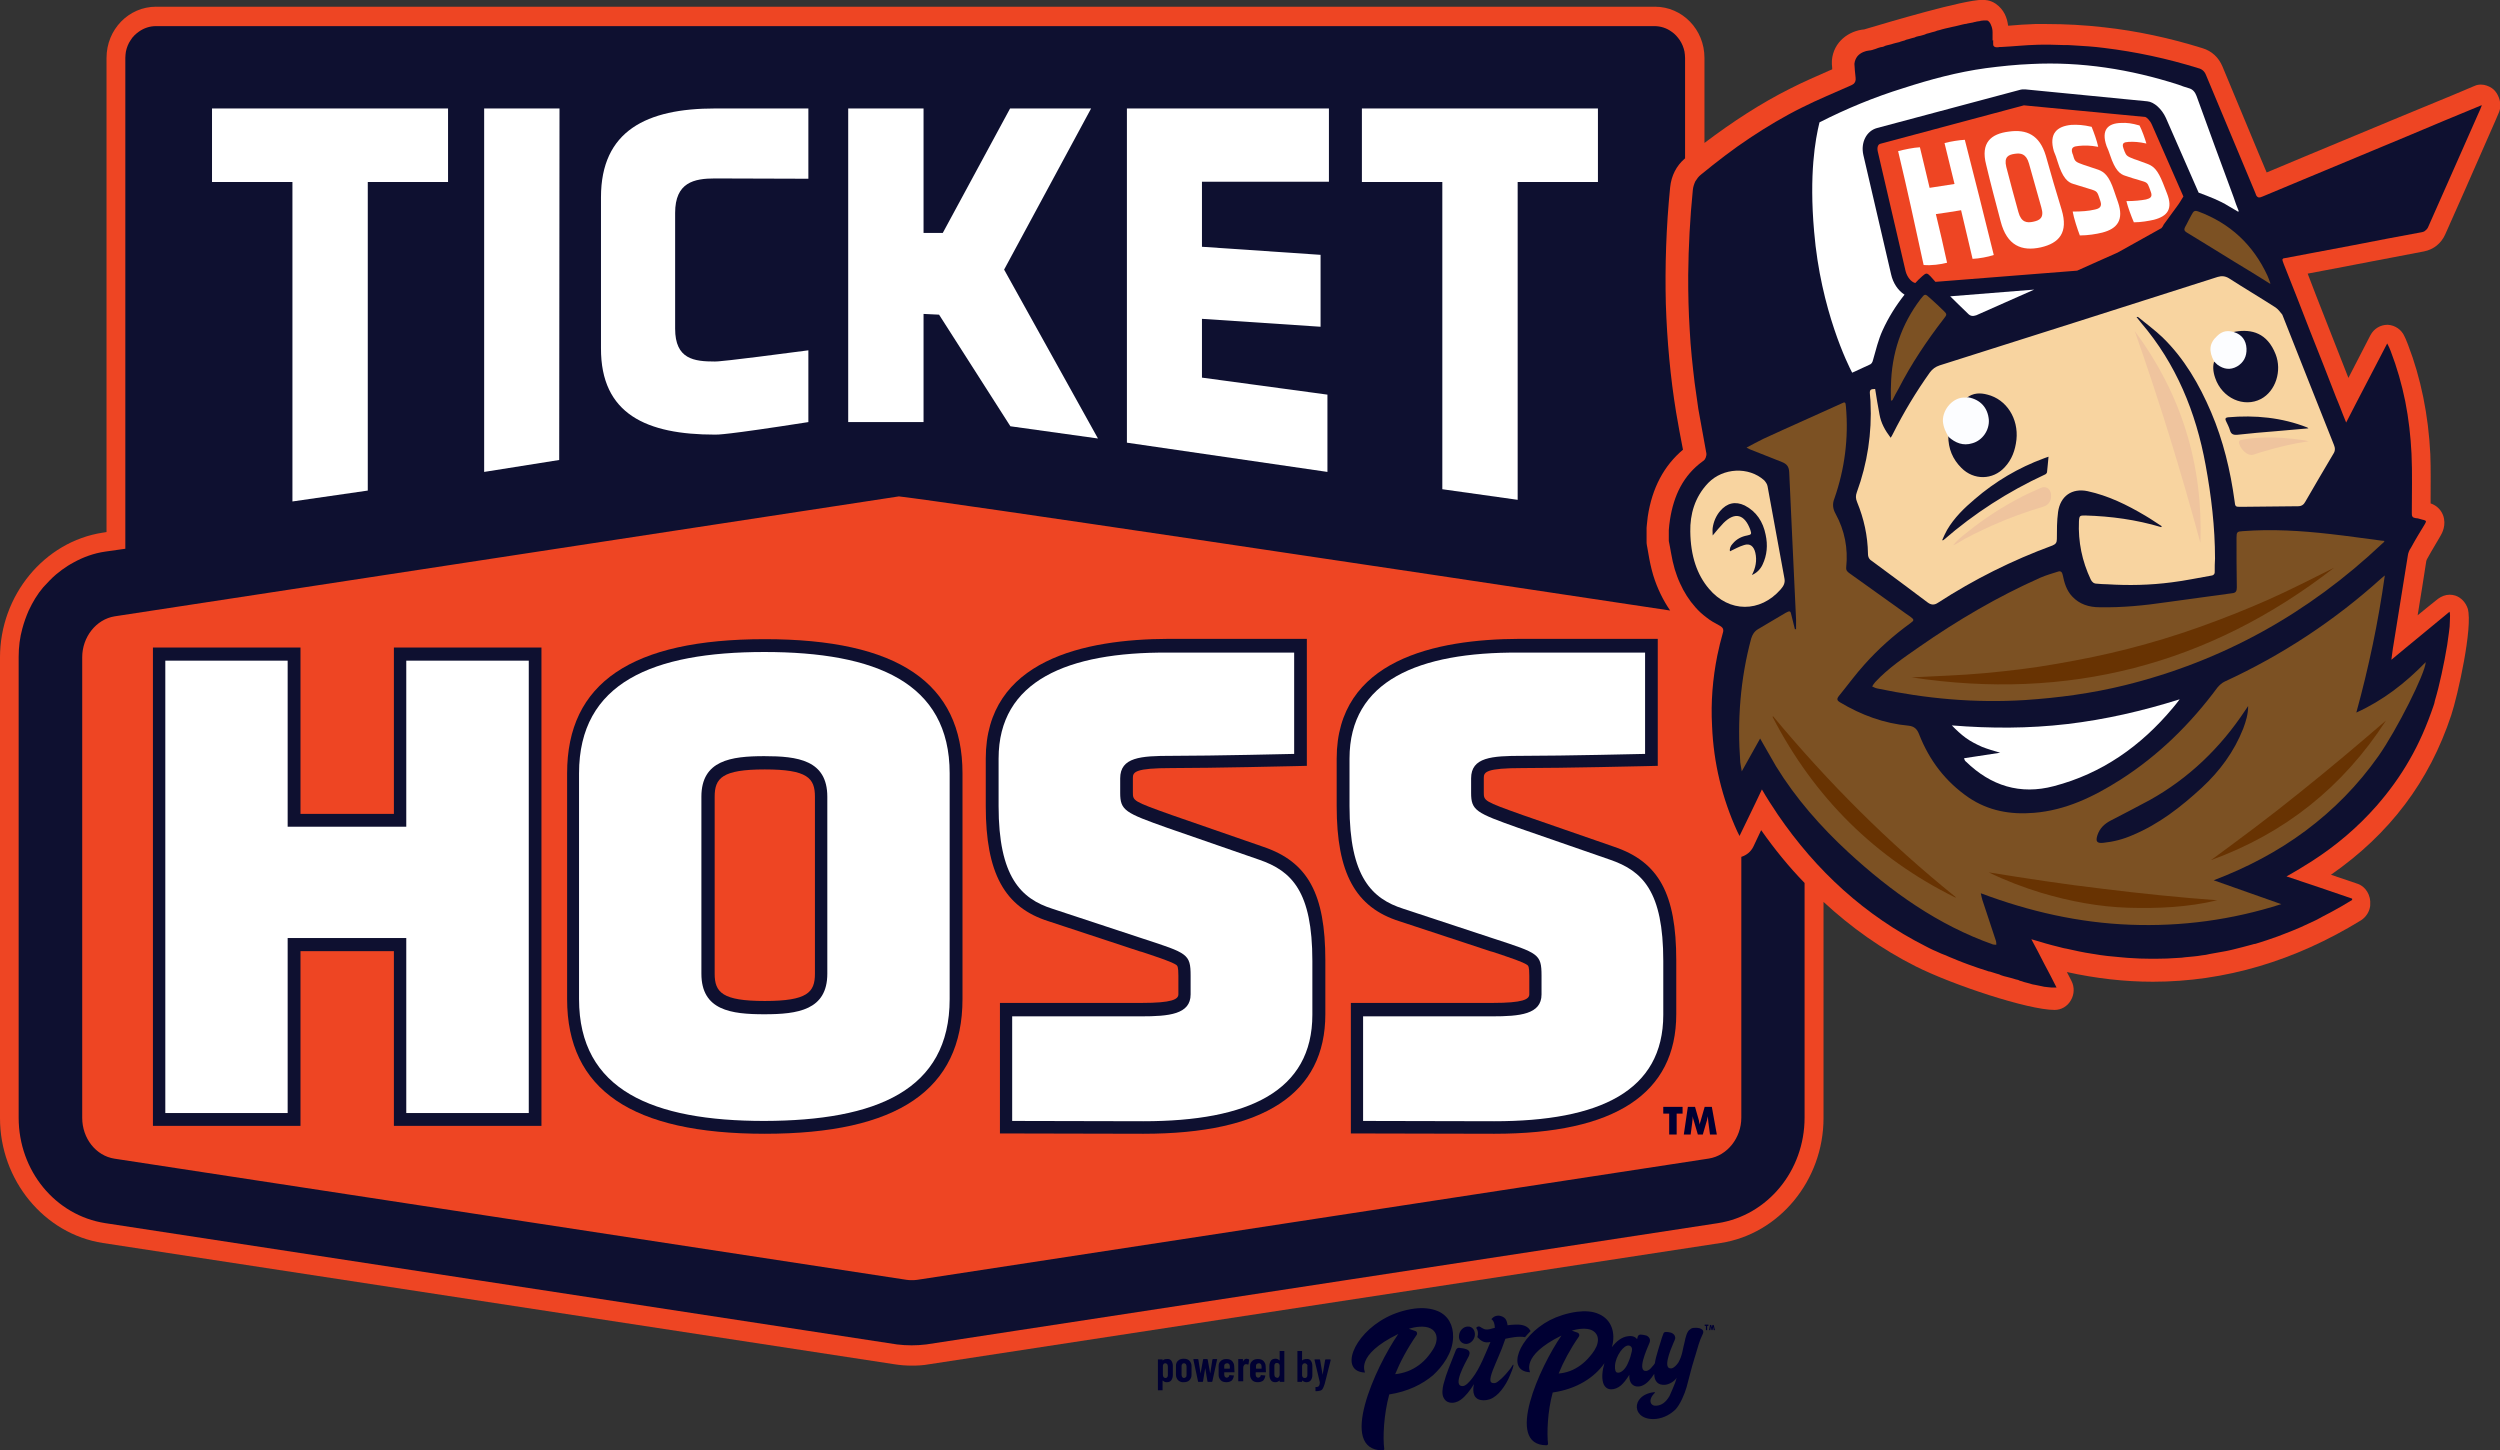 <?xml version="1.0" encoding="utf-8"?>
<!-- Generator: Adobe Illustrator 24.3.0, SVG Export Plug-In . SVG Version: 6.00 Build 0)  -->
<svg version="1.1" id="Layer_1" xmlns="http://www.w3.org/2000/svg" xmlns:xlink="http://www.w3.org/1999/xlink" x="0px" y="0px"
	 viewBox="0 0 1675.6 972.1" style="enable-background:new 0 0 1675.6 972.1;" xml:space="preserve">
<rect x="0" y="0" width="1675.6" height="972.1" fill="#333333" stroke="none"/>
<style type="text/css">
	.st0{fill:#EE4523;}
	.st1{fill:#0E1030;}
	.st2{fill:#FFFFFF;}
	.st3{fill:#7C5123;}
	.st4{fill:#F8D4A0;}
	.st5{fill:#FCFDFF;}
	.st6{fill:#EFC49E;}
	.st7{fill:#683302;}
	.st8{fill:#000033;}
	.st9{fill-rule:evenodd;clip-rule:evenodd;fill:#000033;}
</style>
<path class="st0" d="M1670.2,59.1c-2.3-1.5-4.8-2.4-7.3-2.4c-1.5,0-2.9,0.2-4.4,0.9l-15.4,6.5c-11.7,4.7-23.2,9.7-34.9,14.4
	l-63.7,26.5l-25.3,10.6l-5-11.9c-8.1-19.6-16.5-39.5-24.6-59.1c-2.5-6-7.1-10.4-13.4-12.3c-22.1-6.9-44.2-11.6-65.9-14
	c-13.1-1.5-26.1-2.2-38.6-2.2c-2.5,0-5,0-7.7,0c-6.1,0.2-11.9,0.6-17.5,1.1c-0.2,0-0.4,0-0.6,0c-0.6-5.2-2.7-10.8-8.3-14.7
	c-3.8-2.6-7.7-2.6-9-2.6c-12.5,0-62,14.7-79.1,19.8c-10.2,0.9-20.7,8.2-21.7,20.9c0,0.9,0,1.5,0,2.4l0.2,2.6c0,0.2,0,0.6,0,0.9
	l-1.5,0.6c-8.8,3.9-17.9,7.8-26.7,12.3c-19.4,9.7-38.6,22.2-57.4,36.4V38.8c0-19-14.8-34.3-33.2-34.3H104.6
	c-18.4,0-33.2,15.3-33.2,34.3v317.8l-2.5,0.4c-39.2,6-68.9,42-68.9,83.7v308.7C0,791,29.6,827,68.9,833.1l530.7,81.3
	c3.8,0.6,7.7,0.9,11.5,0.9c3.8,0,7.7-0.2,11.5-0.9l530.7-81.3c39.2-6,68.9-42,68.9-83.7V604.5c18.6,17.2,39,31.7,61.6,43.1
	c24.8,12.5,75.5,29.3,93.3,29.3c4.4,0,8.6-2.4,10.9-6.5c2.3-3.9,2.5-8.8,0.4-12.9l-2.1-4.1l-1-1.9c19.4,4.3,38.8,6.5,57.6,6.5
	c48,0,95-13.8,139.6-41.2c3.3-2.2,5.6-5.6,6.1-9.7v-0.6c0.6-6.3-2.9-12.3-8.6-14.2l-17.7-6c39.4-27.4,65.9-62.5,80.6-106.9
	c4.4-13.2,14.6-59.1,11.1-71.4c-1.3-4.1-4.4-7.5-8.3-8.8c-1.3-0.4-2.5-0.6-3.8-0.6c-2.9,0-5.6,1.1-7.9,2.8l-6.5,5.2l-7.1,5.8
	c1.9-12.1,4-24.1,5.8-36.4c0,0,0.2-0.4,0.4-1.1c1.9-3.5,3.8-6.7,5.8-10.1l3.3-5.6c1-1.7,4.2-7.3,1.7-14c-1.9-4.7-5.6-6.9-8.3-7.8
	c0-1.1,0-2.2,0-3c0-9.7,0.2-19.8-0.2-30c-1.3-26.3-6.3-50.9-15-73.5c-0.4-1.1-1-2.4-1.5-3.7l-0.8-1.7c-1.9-4.5-6.3-7.5-11.1-7.8
	c-0.2,0-0.2,0-0.4,0c-4.6,0-9,2.6-11.3,6.9l-14.8,28.7l-21.5-54.8l-5.8-15.1c8.3-1.5,16.5-3.2,24.8-4.7l6.7-1.3l12.5-2.4
	c11.3-2.2,22.5-4.3,34-6.5c6.5-1.3,11.5-5.4,14.2-11.4c8.8-19.6,17.5-39.5,26.1-59.1l7.3-16.6l2.3-5.4c0.8-1.7,1.3-3.7,1.3-5.6
	C1675.6,65.8,1673.5,61.4,1670.2,59.1z"/>
<polygon class="st1" points="362.9,442.8 362.9,434 354.4,434 272.3,434 264,434 264,442.8 264,545.5 201.4,545.5 201.4,442.8 
	201.4,434 192.8,434 110.8,434 102.5,434 102.5,442.8 102.5,746 102.5,754.6 110.8,754.6 192.8,754.6 201.4,754.6 201.4,746 
	201.4,637.5 264,637.5 264,746 264,754.6 272.3,754.6 354.4,754.6 362.9,754.6 362.9,746 "/>
<path class="st1" d="M645.1,669.6V518.3c0-60.6-43.4-89.9-132.5-89.9c-89.3,0-132.5,29.3-132.5,89.9v151.3
	c0,60.8,43.4,90.3,132.5,90.3S645.1,730.4,645.1,669.6z M546.2,652.6c0,12.5-5,18.3-33.6,18.3c-28.6,0-33.6-5.8-33.6-18.3V534
	c0-12.5,5-18.3,33.6-18.3c28.6,0,33.6,5.8,33.6,18.3V652.6z"/>
<path class="st1" d="M660.7,508.4v31.9c0,44.8,12.5,67.9,42.2,77.2l60.9,20.1l1.5,0.4c12.3,4.1,20.2,6.7,23.2,8.8
	c0.6,0.6,1.3,0.9,1.3,7.1v12.5c0,3.4-4.2,5.8-24.6,5.8c-25.3,0-86.4,0-86.4,0h-8.6v8.8v70.1v8.6h8.3c0,0,60.3,0.2,87.9,0.2
	c80.8,0,121.9-26.9,121.9-80.2v-36c0-44.6-11.7-66-41.5-76.1l-61.4-21.3c-26.1-9.3-26.1-9.5-26.1-15.3v-9.7c0-3.9,1.7-6.5,25.9-6.5
	c27.8,0,81.8-1.3,82.4-1.3l8.3-0.2v-8.6v-67.9v-8.6h-8.3c0,0-54.7,0-84.7,0C727.1,428.4,660.7,442.2,660.7,508.4z"/>
<path class="st1" d="M895.9,508.4v31.9c0,44.8,12.5,67.9,42.2,77.2l60.9,20.1l1.5,0.4c12.3,4.1,20.2,6.7,23.2,8.8
	c0.6,0.6,1.3,0.9,1.3,7.1v12.5c0,3.4-4.2,5.8-24.6,5.8c-25.3,0-86.4,0-86.4,0h-8.6v8.8v70.1v8.6h8.3c0,0,60.3,0.2,87.9,0.2
	c80.8,0,121.9-26.9,121.9-80.2v-36c0-44.6-11.7-66-41.5-76.1l-61.4-21.3c-26.1-9.3-26.1-9.5-26.1-15.3v-9.7c0-3.9,1.7-6.5,25.9-6.5
	c27.8,0,81.8-1.3,82.4-1.3l8.3-0.2v-8.6v-67.9v-8.6h-8.3c0,0-54.7,0-84.7,0C962.3,428.4,895.9,442.2,895.9,508.4z"/>
<path class="st1" d="M1180.4,556.4l-5.2,11c-1.7,3.5-4.6,5.8-8.1,6.9v174.8c0,13.6-9.4,25.4-21.7,27.4l-530.7,81.3
	c-1.3,0.2-2.3,0.2-3.5,0.2c-1.3,0-2.3,0-3.5-0.2L76.8,776.6c-12.5-1.9-21.7-13.6-21.7-27.4V440.5c0-13.6,9.4-25.4,21.7-27.4
	l525.7-80.4c39.2,4.7,317.6,46.4,516.9,76.5c-4.6-6.7-8.6-14.7-11.3-23.5c-1.5-5-2.5-9.9-3.3-14.7c-0.4-1.9-0.6-3.9-1-5.6
	c-0.2-0.9-0.2-1.7-0.2-2.6v-7.3c0-0.6,0-1.3,0-1.7l0.2-2.2c0.2-1.7,0.4-3.7,0.6-5.4c2.9-19.2,10.9-34.1,23.6-44.8
	c-1.7-8.2-3.1-16.6-4.6-25c-3.8-23.3-6.1-47.9-6.9-72.9c-0.6-25,0.2-51.1,2.9-78c0.8-7.8,4.2-14.4,9.8-19.2l0.2-0.2V38.8
	c0-1.5-0.2-2.8-0.4-4.3c-0.6-2.8-1.7-5.4-3.1-7.5c-1.5-2.2-3.3-4.3-5.6-5.8c-3.3-2.4-7.3-3.7-11.5-3.7H104.6
	c-4.2,0-8.1,1.3-11.5,3.7c-2.1,1.5-4.2,3.4-5.6,5.8c-1.5,2.2-2.5,4.7-3.1,7.5c-0.2,1.3-0.4,2.8-0.4,4.3v329l-13.4,1.9
	c-7.7,1.1-14.8,3.7-21.3,7.3c-1.3,0.6-2.5,1.5-3.8,2.2c-2.7,1.7-5.4,3.7-7.9,5.8c-3.1,2.6-5.8,5.6-8.6,8.6c-4,4.7-7.1,9.9-9.8,15.7
	c-1.7,3.9-3.1,7.8-4.2,11.9c-1.7,6-2.5,12.5-2.5,19.2v308.7c0,35.6,24.6,65.5,58,70.7l470,72l60.7,9.3c3.1,0.4,6.5,0.6,9.8,0.6
	c3.3,0,6.5-0.2,9.8-0.6l530.7-81.3c33.2-5.2,58-35.1,58-70.7V591.8C1199,581,1189.4,569.2,1180.4,556.4z"/>
<polygon class="st2" points="196,336.1 246.5,328.8 246.5,122 300.3,122 300.3,72.7 142.1,72.7 142.1,122 196,122 "/>
<polygon class="st2" points="375,72.7 324.5,72.7 324.5,316.3 374.8,308.3 "/>
<polygon class="st2" points="619,210.4 629.4,210.9 677.2,285.7 735.9,293.9 673,180.7 731.3,72.7 677,72.7 631.9,156.1 619,156.1 
	619,72.7 568.5,72.7 568.5,282.9 619,282.9 "/>
<polygon class="st2" points="889.7,264.5 805.6,253.1 805.6,213.7 885.1,219 885.1,170.8 805.6,165.4 805.6,121.8 890.7,121.8 
	890.7,72.7 755.3,72.7 755.3,296.7 889.7,316.3 "/>
<polygon class="st2" points="966.7,327.9 1017.2,335 1017.2,122 1071,122 1071,72.7 912.8,72.7 912.8,122 966.7,122 "/>
<path class="st2" d="M479.2,291.3c1.7,0,6.3,0.4,62.6-8.4v-48.1c-57,7.5-61.1,7.5-62.6,7.5c-14,0-26.7-1.5-26.7-22v-77.6
	c0-20.5,12.7-23.1,26.7-23.1c1.7,0,3.1,0,62.6,0.2V72.7c-59.5,0-61.1,0-62.6,0c-45.7,0-76.4,14.9-76.4,59.5v101.1
	C402.6,277.7,433.5,291.3,479.2,291.3z"/>
<polygon class="st2" points="354.4,442.8 272.3,442.8 272.3,554.1 192.8,554.1 192.8,442.8 110.8,442.8 110.8,746 192.8,746 
	192.8,628.7 272.3,628.7 272.3,746 354.4,746 "/>
<path class="st2" d="M636.5,669.6V518.3c0-60.8-49.5-81.3-124.2-81.3s-124.2,20.5-124.2,81.3v151.3c0,61.2,49.5,81.7,124.2,81.7
	C587.1,751.1,636.5,730.9,636.5,669.6z M554.5,652.6c0,24.4-19.8,27.2-42.2,27.2c-22.3,0-42.2-2.6-42.2-27.2V534
	c0-24.4,19.8-27.2,42.2-27.2c22.3,0,42.2,2.6,42.2,27.2V652.6z"/>
<path class="st2" d="M669.3,508.4v31.9c0,47.4,15,62.1,36.1,68.8l60.9,20.1c29.6,9.7,31.7,10.1,31.7,24.8v12.5
	c0,13.4-14.6,14.7-33.2,14.7c-25.3,0-86.4,0-86.4,0v70.1c0,0,60.3,0.2,87.9,0.2c70.5,0,113.3-20.1,113.3-71.4v-36
	c0-46.6-13.8-60.4-35.7-67.9l-61.4-21.3c-28.4-10.1-31.7-11.6-31.7-23.5v-9.7c0-14.2,13.8-15.1,34.4-15.1c28,0,82.2-1.3,82.2-1.3
	v-67.9c0,0-54.7,0-84.7,0C715.6,437,669.3,456.2,669.3,508.4z"/>
<path class="st2" d="M904.5,508.4v31.9c0,47.4,15,62.1,36.1,68.8l60.9,20.1c29.6,9.7,31.7,10.1,31.7,24.8v12.5
	c0,13.4-14.6,14.7-33.2,14.7c-25.3,0-86.4,0-86.4,0v70.1c0,0,60.3,0.2,87.9,0.2c70.5,0,113.3-20.1,113.3-71.4v-36
	c0-46.6-13.8-60.4-35.7-67.9l-61.4-21.3c-28.4-10.1-31.7-11.6-31.7-23.5v-9.7c0-14.2,13.8-15.1,34.4-15.1c28,0,82.2-1.3,82.2-1.3
	v-67.9c0,0-54.7,0-84.7,0C950.8,437,904.5,456.2,904.5,508.4z"/>
<path class="st1" d="M1576.5,164.5c15.4-3,30.9-6,46.3-8.8c1.3-0.2,2.3-0.6,2.9-1.3c0.8-0.6,1.5-1.5,1.9-2.6
	c11.1-25.2,22.3-50.2,33.4-75.5c0.8-1.7,1.7-3.7,2.3-5.4c0-0.2,0-0.4,0-0.4c-16.7,6.9-33.4,13.8-50.1,20.9
	c-23,9.5-45.9,19.2-68.9,28.7c-9.2,3.9-18.6,7.8-27.8,11.6c-0.6,0.2-1.3,0.4-1.7,0.6c-0.2,0-0.2,0-0.4,0s-0.4,0-0.6,0
	c-0.2,0-0.6-0.2-0.8-0.4c-0.2-0.2-0.2-0.2-0.4-0.4c-0.4-0.4-0.6-1.1-1-2.2l0,0c-11.1-26.3-21.9-52.6-33-78.9c-1-2.6-2.7-4.1-5.2-4.7
	c-20.9-6.5-41.9-11-63.4-13.6l0,0c-6.9-0.9-13.6-1.3-20.5-1.7c-2.1-0.2-4.4-0.2-6.5-0.2c-5.8-0.2-11.7-0.4-17.3-0.2
	c-8.1,0.2-16.3,1.1-24.4,1.5c-0.8,0-1.7,0-2.3,0.2c-0.4,0-0.6,0-0.8,0c-0.6,0-1.3-0.2-1.7-0.6c0,0,0-0.2-0.2-0.2
	c-0.4-0.4-0.4-1.1-0.4-2.2l0,0c0-0.6,0-1.1,0-1.5v-0.2c0-0.2,0-0.2,0-0.2l0,0c0,0,0,0.2-0.2,0.2c0,0.2,0,0.2-0.2,0.2l0,0v-0.2v-0.2
	c0-0.2,0-0.6,0-1.5c0-1.3,0-2.4,0-3.7c0-1.7-0.4-3.4-1-4.7c-0.4-1.1-1-2.2-2.1-3l0,0c-0.2-0.2-0.8-0.2-1.7-0.2c-0.8,0-1.7,0-2.9,0.2
	c-0.2,0-0.4,0-0.6,0.2c-1,0.2-2.1,0.2-3.3,0.6c-0.4,0-1,0.2-1.7,0.4c-1,0.2-2.3,0.4-3.3,0.6c-0.6,0.2-1.5,0.4-2.1,0.4
	c-1.3,0.2-2.3,0.6-3.8,0.9c-0.8,0.2-1.7,0.4-2.5,0.6c-1.3,0.2-2.5,0.6-4,0.9c-0.8,0.2-1.9,0.4-2.7,0.6c-1.3,0.4-2.7,0.6-4,1.1
	c-1,0.2-1.9,0.4-2.9,0.9c-1.3,0.4-2.7,0.6-4,1.1c-0.8,0.2-1.9,0.4-2.7,0.9c-1.5,0.4-2.7,0.9-4.2,1.1c-0.8,0.2-1.9,0.4-2.7,0.9
	c-1.3,0.4-2.7,0.6-4,1.1c-0.8,0.2-1.9,0.4-2.7,0.9c-1.3,0.4-2.5,0.6-3.5,1.1c-0.8,0.2-1.7,0.4-2.5,0.6c-1,0.2-2.1,0.6-3.1,0.9
	c-0.8,0.2-1.7,0.4-2.5,0.6c-0.8,0.2-1.7,0.4-2.5,0.9c-0.6,0.2-1.3,0.4-1.9,0.4c-1.3,0.4-2.3,0.6-3.3,1.1l0,0
	c-0.8,0.2-1.3,0.4-1.9,0.6c-0.4,0.2-0.6,0.2-0.8,0.2c-0.2,0-0.4,0.2-0.4,0.2s-0.6,0-1.7,0.2c-2.1,0.2-5.4,1.3-7.5,3.7
	c-1,1.3-1.9,3-2.1,5.2c0.2,3,0.4,6.3,0.8,9.3c0.2,1.9-0.2,3-1.3,4.1c-0.4,0.2-0.8,0.6-1.5,0.9c-11.1,5-22.3,9.5-33,14.9
	c-6.1,3-12.1,6.3-17.9,9.7c-11.7,6.9-23,14.4-33.8,22.6c-5.4,4.1-10.9,8.4-16.1,12.7c-1.7,1.3-2.7,2.8-3.8,4.5
	c-0.8,1.7-1.5,3.7-1.7,5.8c-1.9,19-2.9,37.9-3.1,56.9v0.2c0,6.3,0,12.5,0.2,18.8c0.2,6,0.4,11.9,0.8,17.9
	c0.6,11.9,1.9,23.7,3.3,35.4c0.8,5.8,1.7,11.9,2.5,17.7c1.7,9.7,3.5,19.2,5.2,28.7c0.2,0.6,0.2,1.1,0.2,1.7v0.2c0,0.2,0,0.4-0.2,0.9
	c0,0.4-0.2,0.9-0.4,1.3c-0.4,0.9-0.8,1.5-1.9,2.2c-13.1,9.5-19.4,23.1-21.9,39c-0.4,2.4-0.6,4.7-0.8,7.1c0,2.4,0,5,0,7.3
	c0.6,2.6,1,5.4,1.5,8c0.6,3.7,1.5,7.5,2.5,11c1,3.2,2.1,6.3,3.5,9.3c2.7,6,6.1,11.4,10.4,16.2c2.1,2.4,4.6,4.7,7.3,6.7
	c2.7,2.2,5.8,3.9,9,5.6c1.5,0.9,2.3,1.7,2.3,3c0,0.4,0,1.1-0.2,1.5c-1.5,5.2-2.7,10.3-3.8,15.5c-3.1,15.5-4.4,31.3-3.5,47.2l0,0
	c1,24.8,6.7,48.3,16.9,70.7c0.4,0.9,0.8,1.7,1.5,3l0,0c2.5-5.2,5-10.3,7.5-15.5c2.5-5.2,5-10.3,7.5-15.7c3.3,5.8,6.9,11.2,10.6,16.8
	c25.9,37.9,58.4,67.7,99.3,88.4c1.5,0.9,3.1,1.5,4.8,2.4c0.6,0.2,1.3,0.6,2.1,0.9c1,0.4,2.3,1.1,3.3,1.5c0.6,0.2,1.5,0.6,2.3,0.9
	c1.3,0.4,2.3,1.1,3.5,1.5c0.4,0.2,1,0.4,1.5,0.6c1.5,0.6,3.1,1.3,4.6,1.9c0.8,0.2,1.5,0.6,2.3,0.9c1.3,0.4,2.7,1.1,4,1.5
	c0.6,0.2,1.3,0.4,1.7,0.6c1.7,0.6,3.1,1.1,4.8,1.7c0.2,0,0.4,0.2,0.6,0.2c1.9,0.6,4,1.3,5.8,1.9c0.6,0.2,1,0.4,1.7,0.4
	c1.7,0.4,3.1,1.1,4.8,1.5c0.8,0.2,1.7,0.4,2.5,0.9c1.3,0.4,2.5,0.9,3.8,1.1c0.8,0.2,1.5,0.4,2.3,0.6c1.3,0.4,2.5,0.6,3.8,1.1
	c1,0.2,1.9,0.4,2.7,0.9c1,0.2,2.1,0.6,2.9,0.9c0.8,0.2,1.5,0.4,2.3,0.6c1,0.2,2.1,0.6,3.1,0.9c0.6,0.2,1.3,0.2,2.1,0.4
	c1,0.2,2.1,0.4,2.9,0.6c0.6,0.2,1.3,0.2,1.9,0.4c0.8,0.2,1.7,0.4,2.5,0.4c0.6,0,1,0.2,1.7,0.2c0.6,0,1.5,0.2,2.1,0.2
	c0.6,0,1,0,1.5,0c0.6,0,1.3,0,1.7,0c-2.7-5.4-5.4-10.6-8.3-16c-2.7-5.4-5.6-10.8-8.6-16.4c6.3,1.9,12.3,3.7,18.6,5.2
	c1.7,0.4,3.1,0.9,4.8,1.1c5.8,1.3,11.5,2.6,17.1,3.4c0.4,0,0.8,0.2,1.3,0.2c6.1,1.1,12.1,1.7,18.2,2.2c1.5,0.2,3.1,0.2,4.6,0.4
	c5.4,0.4,10.6,0.6,16.1,0.6c0.8,0,1.5,0,2.3,0c5.2,0,10.4-0.2,15.7-0.6c1.5,0,2.7-0.2,4.2-0.4c3.8-0.4,7.7-0.6,11.5-1.3
	c1.7-0.2,3.5-0.4,5.2-0.9c3.5-0.6,7.1-1.3,10.6-1.9c1.7-0.4,3.3-0.6,5-1.1c4.4-1.1,8.8-2.2,13.1-3.4c0.6-0.2,1.3-0.4,1.9-0.4
	c5-1.5,10-3.2,15-5c1.5-0.6,2.9-1.1,4.4-1.7c3.5-1.3,7.1-2.8,10.6-4.3c1.7-0.9,3.5-1.5,5.2-2.4c3.5-1.5,6.9-3.2,10.4-5.2
	c1.5-0.9,3.1-1.5,4.6-2.4c4.8-2.6,9.8-5.4,14.6-8.4l0,0c0-0.2,0-0.6,0-0.9c-14.4-5-29-9.9-44-14.9c5.8-3.2,11.5-6.7,16.9-10.1
	c16.5-10.6,30.9-22.9,43.4-37.1c8.3-9.5,15.7-19.6,22.1-30.8c6.5-11.2,11.7-23.3,16.1-36.2c0.4-1.1,0.8-2.4,1-3.7
	c0.8-2.6,1.5-5.4,2.3-8.4c1.5-6,2.9-12.5,4.2-19.2c1.3-6.5,2.3-12.9,2.9-18.1c0.4-2.6,0.6-5.2,0.6-7.1c0.2-3.2,0.2-5.4-0.2-6.7
	c-6.5,5.4-12.9,10.6-19.4,16c-6.5,5.2-12.7,10.6-19.6,16.2c0.2-1.7,0.4-3,0.6-4.5c0.2-1.1,0.2-1.9,0.4-3c0.2-0.9,0.2-1.5,0.4-2.4
	c3.1-19.8,6.5-39.9,9.6-59.7c0.2-1.9,1-3.9,2.1-5.4c2.9-5.4,6.1-10.6,9.2-15.7c1-1.7,1.3-2.4,0-2.8c-0.4-0.2-0.8-0.2-1.5-0.4
	c-0.8-0.2-1.5-0.4-2.1-0.6c-0.6-0.2-1.5-0.4-2.3-0.4c-1-0.2-1.9-0.4-2.3-1.1c-0.4-0.6-0.4-1.5-0.4-2.6c0-13.2,0.4-26.3-0.2-39.5
	c-0.6-11.9-1.9-23.5-4.2-35.1c-2.3-11.4-5.6-22.9-9.8-33.8c-0.2-0.6-0.6-1.5-1-2.4c-0.4-0.9-0.8-1.7-1.3-2.6
	c-9.2,17.9-18.4,35.1-27.5,53c-1.5-3.7-2.9-7.1-4.2-10.6c-0.8-1.9-1.5-3.9-2.3-5.6c-5.8-15.1-11.7-30-17.7-45.1
	c-5.8-15.1-11.7-30-17.7-45.1c-0.2-0.6-0.4-1.3-0.6-1.7c-0.2-0.6-0.4-1.3,0-1.5c0.2-0.4,0.8-0.6,1.5-0.6
	C1546.9,170.1,1561.7,167.3,1576.5,164.5z M1459.2,138.2l-9,12.3c-0.4,0.9-0.8,1.7-1.5,2.4l-29.4,16.4c-9,4.1-18.2,8-27.1,12.1
	l-95,7.5l-3.3-3.7c-2.3-2.4-2.9-2.4-5.4-0.2c-1.7,1.5-3.3,3-4.8,4.7c-2.5-0.6-5.4-3.7-6.5-8l-18.6-80c-0.6-2.4-0.2-5,1.9-5.4
	l96-25.7l81.4,7.8c0.8,0.2,3.1,2.2,4.4,5.2l21.1,48.1C1462.1,133.7,1460.9,136,1459.2,138.2z"/>
<path class="st2" d="M1131.3,184.1v-0.2C1131.3,184.1,1131.3,184.1,1131.3,184.1z"/>
<path class="st3" d="M1598.2,362.6c-0.8-0.2-1.3-0.2-1.7-0.2c-11.7-1.5-23.2-3.2-34.9-4.5c-19.4-2.2-38.8-3.4-58.4-1.9
	c-3.8,0.2-4.2,0.6-4.2,4.5c0,11,0,22.2,0.2,33.2c0,2.4-0.6,3.7-3.1,3.9c-14.6,1.9-29.2,4.1-43.8,6c-15,2.2-29.8,3.7-45.1,3.4
	c-6.9,0-13.4-1.9-18.4-7.3c-3.8-4.1-5.2-9.1-6.3-14.4c-0.4-1.9-1.3-2.8-3.1-2.2c-4,1.3-8.1,2.4-11.9,4.1
	c-28.6,12.7-55.5,28.5-81.2,46.4c-10.2,7.1-20.7,14.2-29.4,23.5c-0.8,0.9-1.5,1.9-2.1,3c1,0.4,2.1,1.1,3.3,1.3
	c32.8,6.9,65.7,9.9,99.1,7.8c22.5-1.5,44.9-4.5,66.8-9.9c65.7-16.2,123.1-48.1,172.8-95.1C1597.4,363.9,1597.6,363.5,1598.2,362.6z"
	/>
<path class="st2" d="M1317.7,510.5c16.7,16.2,36.3,22.4,58.9,16.4c32.1-8.4,58.2-26.7,79.7-52.4c1.7-1.9,3.1-3.9,4.6-5.8
	c-24.8,7.8-49.9,13.6-75.5,16.6c-25.7,3-51.3,3-77.2,0.9c2.9,3,6.1,6,9.4,8.4c3.3,2.4,7.1,4.3,10.9,6c3.8,1.5,7.7,2.6,12.1,3.9
	c-8.1,1.3-16.1,2.4-24.2,3.7C1316.7,509.4,1317.1,510.1,1317.7,510.5z"/>
<path class="st4" d="M1193.5,395c1.9-2.2,3.1-4.3,2.5-7.3c-3.8-20.5-7.5-41.2-11.3-61.7c-0.2-1.5-1.3-3-2.3-4.1
	c-10.4-9.3-27.5-8.4-37.4,1.7c-9.2,9.5-12.3,21.3-12.1,32.6c0.2,16.6,4.6,29.1,12.5,38.4C1158.9,410.7,1179.8,410.7,1193.5,395z
	 M1159.5,369.5c-0.4-1.7,0.4-3.7,1.9-5.2c2.5-3,5.8-4.7,9.6-5.4c2.9-0.6,3.1-0.9,2.1-3.9c-3.8-10.3-10.2-12.1-17.9-4.5
	c-2.5,2.6-4.8,5.4-7.3,8.4c0-1.7-0.2-3.5,0-5c0.6-4.3,2.3-8.2,5-11.4c4.6-5.4,10.2-6.7,16.5-3.7c7.9,4.1,12.3,11,14,19.6
	c1.5,6.9,1,13.6-2.1,20.1c-1.5,3.2-4,5.6-7.1,6.9c2.5-4.7,3.5-9.7,2.3-14.9c-1-4.3-3.5-6.5-7.5-5.2
	C1165.6,366.3,1162.7,368,1159.5,369.5z"/>
<path class="st2" d="M1215.9,155.2c4.4,52.8,23,89.9,25.5,94.6c3.8-1.7,7.5-3.5,11.3-5.2c1.7-0.6,2.3-1.7,2.7-3.4
	c1.9-6.7,3.5-13.4,6.3-19.6c4-8.8,9-16.8,14.8-24.1c-4.4-2.8-7.7-7.8-9-13.6l-18.6-80c-1.9-8.4,2.1-16.2,9.2-18.1l96.2-25.7
	c0.6-0.2,1.5-0.2,2.1-0.2c0.4,0,0.6,0,1,0l81.8,8c4.6,0.4,9.8,5.2,12.5,11.2l21.9,50c6.9,2.6,14,5.2,20.2,9.1
	c2.1,1.3,4.2,2.4,6.3,3.7c0.2-0.2,0.2-0.2,0.4-0.4c-1.3-3.2-2.5-6.3-3.5-9.5c-8.3-22.6-16.7-45.1-24.8-67.7c-1-2.6-2.5-4.5-5.2-5.2
	c-2.3-0.6-4.6-1.5-7.1-2.4c-32.1-10.3-64.9-15.5-98.5-13.8c-10.2,0.4-20.5,1.5-30.5,2.8c-18.8,2.6-37.1,7.5-55.3,13.4
	c-19.4,6-38.2,13.8-56.1,22.9C1216.7,93.4,1212.5,116.6,1215.9,155.2z"/>
<path class="st2" d="M1324.6,211.3c12.9-5.8,25.9-11.4,38.8-17.2l-56.3,4.5c4,3.9,7.9,7.8,11.9,11.6
	C1320.6,211.9,1322.3,212.1,1324.6,211.3z"/>
<path class="st3" d="M1598.4,385.7c-1,0.9-1.7,1.3-2.1,1.7c-31.7,28.7-66.8,51.7-105.2,69.4c-1.9,0.9-3.5,2.4-4.8,3.9
	c-18.2,24.6-39.7,45.7-65.1,61.9c-17.9,11.4-36.7,20.5-58,22.2c-15.7,1.3-30.5-1.3-43.8-10.3c-15.4-10.6-26.3-24.8-33.2-42.5
	c-1.3-3.4-3.3-5.2-6.9-5.6c-16.5-1.5-31.7-7.1-46.1-15.7c-1.9-1.1-2.3-2.2-0.8-4.1c5.8-7.1,11.3-14.7,17.3-21.3
	c9.2-10.3,19.4-19.4,30.7-27.6c2.7-1.9,2.7-2.4-0.2-4.5c-2.1-1.5-4.2-2.8-6.1-4.3c-11.5-8.2-23-16.4-34.4-24.6
	c-1.5-1.1-2.5-1.9-2.3-4.1c1.3-12.7-1-24.6-7.1-35.8c-1.9-3.4-2.3-6.7-0.8-10.3c6.9-19.8,9.6-40.5,7.7-61.7c-0.2-3-0.6-3.2-3.1-1.9
	c-17.5,8-35.1,15.7-52.4,23.7c-3.5,1.7-7.1,3.7-11.1,5.8c1,0.4,1.5,0.9,2.1,1.1c7.3,2.8,14.4,5.8,21.7,8.6c3.3,1.3,4.6,3.2,4.8,6.7
	c0.6,13.8,1.3,27.6,1.9,41.4c0.8,19.2,1.9,38.4,2.7,57.6c0,2.2,0,4.1,0,6.3c-0.2,0-0.6,0-0.8,0c-0.8-3-1.5-6.3-2.3-9.3
	c-0.6-3-1-3.2-3.8-1.7c-6.3,3.7-12.3,7.3-18.6,11c-2.5,1.5-3.8,3.7-4.6,6.3c-7.3,27.2-9.4,55-7.3,83c0.2,1.7,0.6,3.4,1,6
	c4.4-7.8,8.3-14.9,12.3-22c3.8,6.5,7.1,12.5,10.6,18.5c13.4,21.8,30.1,40.7,48.6,57.8c28.8,26.5,60.1,48.7,96.8,61.7
	c0.6,0.2,1.5,0.2,2.3,0.2c0-0.9,0-1.5-0.2-2.4c-3.1-9.3-6.1-18.5-9.2-27.8c-0.4-1.3-0.6-2.6-1-4.3c32.8,12.3,65.9,19.8,100.2,21.1
	c34.4,1.3,68-3.2,101.2-13.8c-15-5.2-29.8-10.6-45.3-16c22.1-8.4,42.8-19.2,61.6-33.2c18.8-14,35.1-30.6,48.8-50
	c12.3-17.5,31.5-55.6,31.7-63c-13.6,14-28.6,25.7-46.5,33.8C1587.6,447.4,1594,417,1598.4,385.7z M1504.9,476
	c0.6-0.9,1.3-1.9,1.9-2.8c0,5.4-1.5,10.3-3.3,15.1c-6.1,15.5-15.7,28.5-27.8,39.7c-14,12.9-28.8,24.4-46.3,31.7
	c-6.3,2.8-12.9,4.5-19.8,5.2c-4.2,0.4-5.2-0.9-3.8-5.2c1.5-4.5,4.6-7.5,8.8-9.7c8.8-4.5,17.5-9.1,26.3-13.8
	C1466.9,521.7,1488.2,501.3,1504.9,476z"/>
<path class="st4" d="M1525.2,206.1c-10.4-6.7-20.9-12.9-31.3-19.6c-2.5-1.5-4.8-1.7-7.5-0.9c-62.2,19.8-124.2,39.7-186.4,59.3
	c-2.7,0.9-4.8,2.4-6.5,4.7c-9.4,13.2-17.5,26.7-24.8,41.2c-0.4,0.9-0.8,1.5-1.5,2.6c-3.8-5-6.5-9.9-7.5-15.7c-1-5.6-2.1-11.4-2.9-17
	c-3.1,0-3.8,0.6-3.5,3.5c0,1.7,0.4,3.4,0.4,5.2c1,20.9-2.1,41.2-9.2,60.6c-0.8,2.2-0.8,4.1,0.2,6.5c4.6,11.2,7.1,22.6,7.3,34.7
	c0,2.4,1,3.9,2.9,5c12.3,9.1,24.8,18.3,37.1,27.6c2.3,1.7,4.4,1.9,6.9,0.2c24.2-15.7,49.9-28.5,76.8-38.4c2.1-0.9,2.9-1.9,2.9-4.3
	c0-6,0-12.1,0.8-18.1c1.5-10.8,9.4-16.2,19.8-14c13.8,3,26.3,9.1,38.6,16.4c3.8,2.2,7.3,4.7,11.1,7.1c-0.2,0.2-0.2,0.4-0.4,0.6
	c-16.7-5-33.6-7.3-50.9-7.8c-3.5,0-4,0-4.2,3.9c-0.6,13.8,2.1,26.7,7.9,39c0.8,1.7,2.1,2.8,4,2.8c2.3,0.2,4.8,0.4,7.1,0.4
	c14.4,0.9,28.8,0.6,43.2-1.3c9-1.1,17.7-3,26.5-4.5c1.7-0.2,2.5-1.3,2.3-3c0-2.8,0-5.6,0.2-8.4c0-21.1-2.5-42-6.3-62.7
	c-6.5-35.6-19.8-67.9-43.2-95.3c-1-1.3-2.1-2.6-3.1-3.9c0.6-0.2,1,0,1.3,0.2c5.4,4.5,11.1,8.6,16.1,13.4
	c14.6,14.2,24.6,31.5,32.6,50.2c8.1,19,12.9,39,15.7,59.5c0.4,3.9,0.6,3.9,4.2,3.9c12.7-0.2,25.5-0.2,38.4-0.4c2.3,0,3.8-1.1,4.8-3
	c6.3-10.8,12.5-21.6,18.8-32.1c1.3-1.9,1.3-3.9,0.4-6c-11.5-29.1-23.2-58.2-34.6-87.3C1528.3,209.1,1526.8,207.2,1525.2,206.1z
	 M1330.2,286.3c2.9-8.6-1.5-16-12.1-19.6c4.4-3.5,9.2-3.5,14-2.2c12.7,3.2,20.9,16,19.4,30.2c-0.8,7.1-3.1,13.4-7.9,18.5
	c-7.9,8.6-20.7,8.8-29,0.4c-5.8-5.8-8.8-12.7-8.8-21.6c5.2,4.3,10.9,5.8,16.9,2.8C1326.5,293.2,1329,290.4,1330.2,286.3z
	 M1484.7,253.3c-1.5-4.3-1.7-8.2-0.6-11.2c8.3,5.2,14.8,4.5,18.4-1.9c3.3-6,0.8-12.9-6.5-16.8c0.8-0.4,1.5-1.1,2.1-1.1
	c11.1-1.9,21.5,0.9,27.1,15.1c4.4,11.2,0,24.8-9.8,30C1503.9,273.4,1489.3,266.9,1484.7,253.3z M1369.9,307.2
	c0.8-0.4,1.9-0.6,3.1-1.1c-0.4,3.9-0.6,7.1-1,10.3c0,0.6-0.8,1.5-1.5,1.7c-24.6,11.4-47.2,25.9-67.8,43.8c-0.2,0.2-0.4,0.2-1,0.2
	c1-2.4,2.1-4.7,3.3-6.9c4.8-8.2,11.5-14.7,18.6-20.7C1337.3,322.7,1352.8,313.5,1369.9,307.2z M1546.4,286.5c0.2,0,0.2,0.2,0.8,0.6
	c-7.5,0.6-14.6,1.3-21.7,1.9c-8.6,0.6-17.1,1.5-25.9,2.4c-2.5,0.2-4.2-0.2-5-3c-0.6-2.2-1.7-4.1-2.7-6.3c-0.6-1.3-0.4-2.2,1.3-2.4
	C1511.4,278.1,1529.3,279.8,1546.4,286.5z"/>
<path class="st2" d="M1305,176.1c-2.9-13.2-4.4-19.8-7.5-32.6c6.7-0.9,10.2-1.5,16.9-2.6c3.1,12.9,4.6,19.4,7.7,32.6
	c4.4-0.2,10.4-1.3,14.2-2.6c-7.7-31.3-11.7-47-19.4-77.2c-3.8,0.2-9.6,1.1-13.6,2.2c2.7,10.8,4,16.4,6.7,27.4
	c-6.7,1.1-10,1.5-16.7,2.6c-2.5-11-4-16.4-6.5-27.2c-4.2,0.2-10.4,1.5-14.6,2.6c6.9,29.1,10.2,44.6,17.1,76.3
	C1294.3,178.1,1300.8,177.2,1305,176.1z"/>
<path class="st2" d="M1340.9,148.3c4.2,16.4,14.2,20.3,26.9,17.5c12.3-2.8,18.6-9.9,14-25.2c-4.4-14.4-6.5-21.6-10.6-36.2
	c-4.2-14-12.9-17.9-24.8-16.2c-12.1,1.5-19,7.5-15.2,22.2C1334.8,125.5,1336.9,133,1340.9,148.3z M1350.3,103.1
	c4-0.6,7.7-0.2,9.6,6.5c3.3,11.9,5,17.7,8.3,29.5c2.1,7.1-1.3,8.6-5.4,9.5c-4.2,0.9-8.1,0.6-10-6.5c-3.3-12.1-5-18.1-8.1-30.2
	C1343,105,1346.3,103.7,1350.3,103.1z"/>
<path class="st2" d="M1379.1,108.4c3.3,10.8,6.7,13.8,10.6,14.9c4.2,1.3,6.3,1.9,10.4,3.2c4.8,1.5,5.4,1.5,6.7,5.4
	c0.4,1.3,0.6,1.9,1,3c1.3,3.9-1,5-4,5.6c-3.8,0.9-8.6,1.3-14.6,1.3c0.8,4.5,3.1,11.6,4.8,16c5.4,0,10.9-0.9,15-1.9
	c10.2-2.6,14.6-8.6,10.6-20.3c-1-3-1.7-4.7-2.7-7.8c-3.3-9.9-6.5-12.5-10.4-14c-4.2-1.3-6.3-2.2-10.2-3.4c-4.8-1.7-5.6-2.2-6.5-5.2
	c-0.2-0.9-0.4-1.5-0.8-2.4c-1.3-4.1,1-4.7,4.2-5c4-0.4,7.5-0.4,13.1,0.6c-0.8-3.9-2.9-9.7-4.4-13.4c-5.6-1.3-9.4-1.5-13.6-1.3
	c-9.6,0.9-15.2,5.8-11.7,17.7C1377.8,104.1,1378.2,105.6,1379.1,108.4z"/>
<path class="st2" d="M1414.3,104.1c3.3,9.9,6.5,12.7,10.4,13.8c3.8,1.3,5.8,1.9,9.6,3c4.6,1.3,5,1.5,6.3,5c0.4,1.1,0.6,1.7,1,2.8
	c1.3,3.4-0.6,4.3-3.3,5c-3.3,0.6-7.7,1.1-13.1,1.1c1,4.1,3.3,10.3,5,14.2c4.8,0,9.8-0.9,13.4-1.7c9.2-2.4,12.9-7.3,8.8-17.7
	c-1-2.8-1.7-4.1-2.7-6.9c-3.5-8.8-6.3-11.2-10-12.7c-3.8-1.3-5.6-2.2-9.4-3.4c-4.4-1.7-5.2-2.2-6.3-5c-0.4-0.9-0.4-1.3-0.8-2.2
	c-1.3-3.7,0.6-4.1,3.5-4.3c3.5-0.2,6.9,0,11.9,1.1c-1-3.4-2.9-8.8-4.6-12.1c-5.2-1.5-8.6-1.9-12.3-1.7c-8.8,0.2-13.6,4.5-9.8,15.5
	C1412.9,100.3,1413.5,101.5,1414.3,104.1z"/>
<path class="st3" d="M1473.8,141.9c-2.9-1.1-3.5-0.6-5,2.2c-1.3,2.2-2.3,4.5-3.5,6.7c-1.9,3.2-1.7,3.9,1.3,5.6
	c10.2,6.3,20.5,12.5,30.9,19c7.9,4.7,15.9,9.7,24.2,14.9c-0.2-0.9-0.2-1.3-0.4-1.5c-0.4-1.3-1-2.6-1.5-3.9
	C1510.1,163.9,1494.7,149.8,1473.8,141.9z"/>
<path class="st3" d="M1267.4,268.6c0.8-0.4,1-0.4,1-0.4c1.3-2.6,2.5-5,4-7.5c8.6-16.8,19-32.3,30.5-47.2c2.1-2.6,2.1-3-0.2-5.2
	c-2.9-2.8-5.8-5.6-9-8.4c-3.5-3.2-3.5-3.2-6.5,0.6c-12.9,17-19.4,36.4-19.8,58C1267.2,261.7,1267.4,265.2,1267.4,268.6z"/>
<path class="st5" d="M1319.2,266.3c8.1,1.5,13.1,6.9,13.8,15.1c0.4,6.9-4.2,13.8-11.1,15.7c-6.1,1.9-11.3-0.2-15.9-4.3
	c-1.9-3.2-3.5-6.5-3.8-10.6c-0.2-8.2,7.3-16.4,15.2-15.7C1318.1,266.3,1318.8,266.3,1319.2,266.3z"/>
<path class="st5" d="M1497.6,222.7c4.8,1.5,7.9,5.4,8.1,11c0.2,5.2-1.9,9.3-6.3,11.9c-4.6,2.6-9,1.9-13.1-1.1
	c-0.8-0.6-1.5-1.5-2.3-2.2c-3.8-7.1-3.3-12.3,2.1-17.2C1489.5,221.8,1493.2,221.2,1497.6,222.7z"/>
<g transform="matrix(2.087, 0, 0, 2.156, -1060.487, -1319.922)">
	<path class="st6" d="M1214.8,781c-6.2-22.2-13.2-44.2-21.1-65.9C1208.6,734.5,1215.7,756.5,1214.8,781z"/>
	<path class="st6" d="M1135.4,781.7c1.3-1.6,3-2.9,4.6-4.1c5.5-4.3,11.3-7.9,17.5-11c2-1,4-1.8,6-2.7c1.6-0.7,3,0.1,3.3,1.8
		c0.3,1.9-0.6,3.5-2.4,4c-5.5,1.6-11,3.5-16.3,5.8c-4.1,1.8-8.1,3.6-11.9,5.9C1136,781.5,1135.7,781.6,1135.4,781.7z"/>
	<path class="st6" d="M1249.5,749.4c-5,0.7-9.7,1.8-14.2,3.1c-1.1,0.3-2.2,0.6-3.3,1c-2.2,0.8-4.7-2.1-4.8-3.8
		c0-0.4,0.2-0.6,0.6-0.7c1.9-0.4,3.9-0.6,5.8-0.7c4.9-0.3,9.8,0.1,14.7,0.8C1248.6,749.1,1248.9,749.3,1249.5,749.4z"/>
</g>
<path class="st7" d="M1310.4,601.5c-53.6-26.5-94.3-66.8-122.3-120.9c-0.2-0.2,0.2-0.6,0.4-0.4c36.9,44.4,77.4,84.9,122.1,120.9
	C1311,601.3,1310.8,601.7,1310.4,601.5z"/>
<path class="st7" d="M1486.1,603.4c-19.6,4.7-39.7,5.6-59.7,5c-19.6-0.6-39-4.3-58-9.9c-12.1-3.7-24-8.2-35.5-13.8
	c25.5,4.1,50.7,8,76.4,11C1435,598.9,1460.5,601.5,1486.1,603.4z"/>
<g id="XMLID_00000023280775331412916300000017920141573930809263_" transform="matrix(2.087, 0, 0, 2.156, -1060.487, -1319.922)">
	<g>
		<path class="st7" d="M1246.8,858.5c9.3-7.2,18.5-14.7,27.6-22.3c-13.9,20.8-32.6,35.1-56.2,43.4
			C1227.9,872.7,1237.5,865.8,1246.8,858.5z"/>
	</g>
</g>
<path class="st7" d="M1564.4,380.5c-84.3,65.5-178.9,89.3-283.2,73.5c16.3-0.9,32.6-1.3,48.6-2.8c16.3-1.5,32.6-3.4,48.8-6.3
	c16.1-2.8,32.1-6,48-10.1c15.9-4.1,31.5-8.8,47.2-14.4c15.7-5.6,30.9-11.6,46.1-18.3C1535,395.4,1549.6,387.9,1564.4,380.5z"/>
<g transform="matrix(2.087, 0, 0, 2.156, -1060.487, -1319.922)">
	<g>
		<path class="st8" d="M884.3,1035.2c0.3,0.4,0.5,1,0.5,1.6v2.8c0,0.7-0.2,1.3-0.5,1.7c-0.3,0.4-0.8,0.6-1.4,0.6
			c-0.2,0-0.4,0-0.7-0.1c-0.2-0.1-0.4-0.2-0.6-0.4c0,0,0,0-0.1,0c0,0,0,0,0,0.1v2.8v0.1h-0.1h-1.3H880v-0.1v-9.4v-0.1h0.1h1.3h0.1
			v0.1v0.2l0,0c0,0,0,0,0.1,0c0.3-0.3,0.7-0.4,1.2-0.4C883.5,1034.6,884,1034.8,884.3,1035.2z M883,1036.3c-0.2-0.2-0.4-0.3-0.6-0.3
			c-0.3,0-0.5,0.1-0.6,0.3c-0.2,0.2-0.2,0.4-0.2,0.7v2.6c0,0.3,0.1,0.5,0.2,0.7c0.2,0.2,0.4,0.3,0.6,0.3c0.3,0,0.5-0.1,0.6-0.3
			c0.2-0.2,0.2-0.4,0.2-0.7v-2.6C883.2,1036.7,883.1,1036.5,883,1036.3z"/>
		<path class="st8" d="M886.5,1041.3c-0.4-0.4-0.7-1-0.7-1.7v-2.8c0-0.7,0.2-1.2,0.7-1.6c0.4-0.4,1-0.6,1.8-0.6s1.4,0.2,1.8,0.6
			c0.4,0.4,0.7,1,0.7,1.6v2.8c0,0.7-0.2,1.2-0.7,1.7c-0.4,0.4-1,0.6-1.8,0.6C887.6,1042,887,1041.7,886.5,1041.3z M889,1040.3
			c0.2-0.2,0.2-0.4,0.2-0.7v-2.6c0-0.3-0.1-0.5-0.2-0.7c-0.2-0.2-0.4-0.3-0.6-0.3c-0.3,0-0.5,0.1-0.6,0.3c-0.2,0.2-0.2,0.4-0.2,0.7
			v2.6c0,0.3,0.1,0.5,0.2,0.7c0.2,0.2,0.4,0.3,0.6,0.3C888.6,1040.5,888.8,1040.5,889,1040.3z"/>
		<path class="st8" d="M892.9,1041.7l-1.5-6.8v-0.1c0-0.1,0.1-0.1,0.2-0.1h1.2c0.1,0,0.2,0.1,0.2,0.2l0.7,4.3l0,0l0,0l0.8-4.3
			c0-0.1,0.1-0.2,0.2-0.2h1.1c0.1,0,0.2,0.1,0.2,0.2l0.8,4.3l0,0l0,0l0.7-4.3c0-0.1,0.1-0.2,0.2-0.2h1.2c0.1,0,0.2,0.1,0.1,0.2
			l-1.5,6.7c0,0.1-0.1,0.2-0.2,0.2h-1.2c-0.1,0-0.2-0.1-0.2-0.2l-0.7-4.1l0,0l0,0l-0.7,4.1c0,0.1-0.1,0.2-0.2,0.2h-1.2
			C893,1041.8,892.9,1041.8,892.9,1041.7z"/>
		<path class="st8" d="M904.6,1038.8L904.6,1038.8h-3.2c0,0-0.1,0-0.1,0.1v0.6c0,0.3,0.1,0.5,0.2,0.7c0.2,0.2,0.4,0.3,0.6,0.3
			c0.2,0,0.4-0.1,0.5-0.2c0.2-0.1,0.3-0.3,0.3-0.5c0-0.1,0.1-0.1,0.2-0.1l1.2,0.1h0.1v0.1c-0.1,0.6-0.3,1.1-0.7,1.5
			c-0.4,0.3-1,0.5-1.7,0.5c-0.8,0-1.4-0.2-1.8-0.6c-0.4-0.4-0.7-1-0.7-1.6v-2.8c0-0.7,0.2-1.2,0.7-1.6c0.4-0.4,1-0.6,1.8-0.6
			s1.4,0.2,1.8,0.6c0.4,0.4,0.7,1,0.7,1.6L904.6,1038.8C904.6,1038.8,904.6,1038.8,904.6,1038.8z M901.5,1036.3
			c-0.2,0.2-0.2,0.4-0.2,0.7v0.6c0,0,0,0.1,0.1,0.1h1.6c0,0,0.1,0,0.1-0.1v-0.6c0-0.3-0.1-0.5-0.2-0.7c-0.2-0.2-0.4-0.3-0.6-0.3
			C901.9,1036,901.7,1036.1,901.5,1036.3z"/>
		<path class="st8" d="M909.2,1034.8c0.1,0,0.1,0.1,0.1,0.2l-0.2,1.3c0,0.1-0.1,0.1-0.2,0.1c-0.1,0-0.3-0.1-0.4-0.1
			c-0.1,0-0.2,0-0.3,0c-0.3,0-0.5,0.2-0.6,0.4c-0.2,0.3-0.2,0.6-0.2,0.9v3.9v0.1h-0.1h-1.4h-0.1v-0.1v-6.7v-0.1h0.1h1.3h0.1v0.1v0.6
			v0.1l0,0c0.3-0.6,0.7-0.9,1.2-0.9C908.9,1034.7,909.1,1034.7,909.2,1034.8z"/>
		<path class="st8" d="M914.7,1038.8L914.7,1038.8h-3.2c0,0-0.1,0-0.1,0.1v0.6c0,0.3,0.1,0.5,0.2,0.7c0.2,0.2,0.4,0.3,0.6,0.3
			c0.2,0,0.4-0.1,0.5-0.2c0.2-0.1,0.3-0.3,0.3-0.5c0-0.1,0.1-0.1,0.2-0.1l1.2,0.1h0.1v0.1c-0.1,0.6-0.3,1.1-0.7,1.5
			c-0.4,0.3-1,0.5-1.7,0.5c-0.8,0-1.4-0.2-1.8-0.6c-0.4-0.4-0.7-1-0.7-1.6v-2.8c0-0.7,0.2-1.2,0.7-1.6c0.4-0.4,1-0.6,1.8-0.6
			s1.4,0.2,1.8,0.6c0.4,0.4,0.7,1,0.7,1.6L914.7,1038.8C914.8,1038.8,914.8,1038.8,914.7,1038.8z M911.7,1036.3
			c-0.2,0.2-0.2,0.4-0.2,0.7v0.6c0,0,0,0.1,0.1,0.1h1.6c0,0,0.1,0,0.1-0.1v-0.6c0-0.3-0.1-0.5-0.2-0.7c-0.2-0.2-0.4-0.3-0.6-0.3
			C912.1,1036,911.9,1036.1,911.7,1036.3z"/>
		<path class="st8" d="M919.1,1032.2L919.1,1032.2h1.4h0.1v0.1v9.4v0.1h-0.1h-1.3h-0.1v-0.1v-0.2c0,0,0,0,0-0.1c0,0,0,0-0.1,0
			c-0.3,0.3-0.8,0.5-1.3,0.5c-0.6,0-1.1-0.2-1.4-0.6c-0.3-0.4-0.5-1-0.5-1.6v-2.8c0-0.7,0.2-1.3,0.5-1.7c0.3-0.4,0.8-0.6,1.4-0.6
			c0.2,0,0.4,0,0.7,0.1c0.2,0.1,0.4,0.2,0.6,0.4c0,0,0,0,0.1,0c0,0,0,0,0-0.1V1032.2C919.1,1032.2,919.1,1032.2,919.1,1032.2z
			 M918.8,1040.3c0.1-0.1,0.2-0.3,0.3-0.6v-3c0-0.2-0.1-0.4-0.3-0.6c-0.1-0.1-0.3-0.2-0.6-0.2s-0.5,0.1-0.6,0.3
			c-0.2,0.2-0.2,0.4-0.2,0.7v2.6c0,0.3,0.1,0.5,0.2,0.7c0.2,0.2,0.4,0.3,0.6,0.3C918.5,1040.6,918.7,1040.5,918.8,1040.3z"/>
		<path class="st8" d="M929.1,1035.2c0.3,0.4,0.5,0.9,0.5,1.7v2.8c0,0.7-0.2,1.2-0.5,1.6s-0.8,0.6-1.4,0.6c-0.5,0-0.9-0.2-1.3-0.5
			c0,0,0,0-0.1,0c0,0,0,0,0,0.1v0.2v0.1h-0.1h-1.3h-0.1v-0.1v-9.4v-0.1h0.1h1.3h0.1v0.1v2.8l0,0c0,0,0,0,0.1,0
			c0.2-0.2,0.4-0.3,0.6-0.3c0.2-0.1,0.4-0.1,0.6-0.1C928.3,1034.6,928.8,1034.8,929.1,1035.2z M927.8,1036.3
			c-0.2-0.2-0.4-0.3-0.6-0.3c-0.2,0-0.4,0.1-0.6,0.2c-0.1,0.1-0.2,0.3-0.3,0.6v3c0,0.2,0.1,0.4,0.3,0.6c0.1,0.1,0.3,0.2,0.6,0.2
			s0.5-0.1,0.6-0.3c0.2-0.2,0.2-0.4,0.2-0.7v-2.6C928.1,1036.7,928,1036.5,927.8,1036.3z"/>
		<path class="st8" d="M930.6,1044.6L930.6,1044.6v-1.1v-0.1h0.1c0.3,0,0.5,0,0.7-0.1s0.3-0.2,0.4-0.4c0.1-0.2,0.2-0.5,0.2-0.9v-0.1
			l-1.7-6.9v-0.1c0-0.1,0.1-0.1,0.2-0.1h1.4c0.1,0,0.2,0.1,0.2,0.2l0.8,4.6l0,0l0,0l0.8-4.6c0-0.1,0.1-0.2,0.2-0.2h1.4
			c0.1,0,0.2,0.1,0.2,0.2l-1.9,7.3c-0.2,0.7-0.4,1.1-0.6,1.5s-0.5,0.6-0.8,0.7c-0.4,0.1-0.9,0.2-1.5,0.2L930.6,1044.6L930.6,1044.6z
			"/>
	</g>
	<path class="st9" d="M974.8,1027.9c0.1-3.6-1.5-6.7-4.9-8.1c-2.2-0.9-4.8-1.1-7.4-0.8c-3.3,0.4-6.7,1.5-9.2,2.8
		c-10.8,5.5-15,16.8-6.8,17.1c0.2,0-3.5-5.3,10.7-12c-7.4,10.4-19.4,36-5.1,36.2c0.1,0,0.3,0,0.4-0.1c0.1-0.1,0.2-0.2,0.2-0.3
		c-0.5-3.4-0.2-10.7,1.6-17c6-0.9,10.7-3.2,14.1-6C971.4,1037,974.7,1032.8,974.8,1027.9L974.8,1027.9z M960.2,1038.5
		c-1.4,0.5-2.8,0.8-4,0.9c1.6-3.8,3.9-8,6.9-12.2c0.3-0.4,0.1-1.1-0.4-1.2c-0.7-0.2-1.4-0.5-2.1-0.7c1.8-0.6,5.1-1.1,7-0.1
		c1.6,0.8,2.2,2.4,1.8,4.1c-0.3,1.6-1.6,3.3-2.6,4.5C965.1,1035.9,962.7,1037.6,960.2,1038.5L960.2,1038.5z M979,1030
		c1.4,0,2.7-1.3,2.8-2.8s-0.9-2.7-2.3-2.6c-1.4,0-2.7,1.3-2.8,2.8C976.5,1028.9,977.6,1030,979,1030L979,1030z M986.8,1041.5
		c0.1,0.7,1.1,0.8,1.7,0.6c0.5-0.2,1.1-0.7,1.8-1.3c1-0.9,2-2,2.8-3c0.3-0.4,0.6-0.9,0.9-1.3c0.1-0.1,0.2,0,0.2,0.1
		c-0.1,0.8-0.7,2.3-1.1,3.1c-0.7,1.7-1.7,3.4-2.9,4.8c-1,1.2-2.2,2.2-3.6,2.7c-1.2,0.4-3,0.5-4.1-0.2c-0.4-0.3-0.7-0.6-0.9-1.1
		c-0.4-0.9-0.4-2.1-0.1-3.4c-1.2,1.9-2.7,3.8-4.3,4.9c-1,0.7-2.4,1.1-3.6,0.8c-0.9-0.2-1.4-0.7-1.8-1.4c-0.7-1.2-0.4-2.9-0.1-4.2
		c1-3.7,2-5.7,4-10.7c0.2-0.4,0.5-0.7,1-0.7c0.9,0.1,1.7,0.2,2.5,0.5c0.9,0.4,1.1,1,0.7,2c-1.2,2.2-5.5,9.5-2,9.4
		c0.9,0,2.1-1.2,3.1-2.5c2.4-3,4.2-7.6,5.8-11.2c-1.9,0.4-2.9-0.2-4.2-1.5l0,0c0.3-1,0.3-2-0.4-2.9l0,0c0.5-0.5,0.9-0.6,1.5-0.2
		c0.1,0.1,0.3,0.2,0.5,0.3c0.8,0.5,1.5,0.5,2.4,0.3c0.5-0.1,1-0.3,1.6-0.4c0-1.1-0.3-2.2-1.1-2.7l0,0l0,0l0,0l0,0
		c0.2-0.2,0.3-0.3,0.5-0.5c0.6-0.5,1.3-0.6,1.9-0.6c0.8,0.1,1.6,0.4,2.1,1c0.4,0.5,0.6,1.3,0.7,2c0.7-0.1,1.7-0.2,2.3-0.2
		c1.7-0.1,3.9,0.1,4.9,1.7c0.1,0.1,0.1,0.2,0.2,0.3c-0.6,0.6-1.2,1.2-1.8,1.9c-2-0.4-4.9,0.2-6.3,0.5c-0.7,2-1.6,4.2-2.2,5.5
		C988.2,1036.7,986.5,1040.1,986.8,1041.5L986.8,1041.5z M1049.2,1029.2c-0.3,1-0.5,2.2-0.8,3.4c-0.3,1.2-0.6,2-1.2,3.1
		c-0.6,0.9-1.5,1.8-2.3,1.9c-2.8,0.3-0.5-5.3,0.7-8c0.2-0.4,0.4-0.8,0.5-1.2c0.1-0.3,0-0.6-0.1-0.9c-0.2-0.5-0.7-0.8-1.2-1
		c-0.4-0.1-1.3-0.3-1.9-0.2c-0.4,0.1-0.5,0.3-0.6,0.6c-0.3,0.7-0.6,1.6-0.8,2.3c-0.6,1.8-1.1,3.5-1.5,4.9c-0.2,0.7-0.3,1.3-0.4,1.9
		c-0.2,0.4-0.5,0.7-0.8,1c-0.6,0.8-1.3,1.3-1.9,1.4c-3.2,0.3,0.1-6.7,1-8.8c0.4-1-0.1-1.8-1-2.2c-0.3-0.1-1.3-0.3-1.9-0.3
		c-0.1,0-0.1,0-0.2,0c-0.5,0.1-0.7,0.5-0.8,1c0,0.1-0.1,0.3-0.1,0.4c-0.6-0.7-1.5-1.1-2.9-0.9c-2,0.2-3.8,1.6-5.2,3.4
		c1.3-4.4-0.1-8.6-4.2-10.3c-2-0.9-4.5-1-7-0.7c-3.1,0.4-6.3,1.4-8.7,2.6c-10.2,5.2-14.1,15.9-6.4,16.2c0.2,0-3.3-5,10.1-11.4
		c-7,9.8-18.3,34-4.9,34.1c0.1,0,0.3,0,0.4-0.1c0.1-0.1,0.2-0.2,0.2-0.3c-0.4-3.2-0.2-10.1,1.5-16c7.9-1.1,13.5-4.8,16.6-9.1
		c-0.7,2.3-0.9,4.5-0.4,6.1c0.9,2.8,3.9,2.3,5.7,0.8c0.8-0.7,1.7-1.7,2.7-3.3c-0.1,1.9,0.6,3.3,2.2,3.6c0.8,0.1,1.6,0,2.3-0.4
		c1.3-0.6,2.5-2,3.5-3.5c0,2.3,1.2,3.6,3.5,3.4c1.2-0.1,3-1,3.7-2.2c-0.2,0.6-0.3,1.1-0.5,1.6c-0.4,1-1.3,3.1-1.8,4.1
		c-1.2,2-2.6,2.9-4.2,3c-1.8,0.2-2.8-1.6-0.8-3.7c0,0,0,0,0.1-0.1l0.1-0.1c0,0,0,0,0.1-0.1s0-0.2-0.1-0.2h-0.2
		c-7.7,0.9-7.2,9.1,0.8,8.3c2.5-0.3,4.6-1.5,6.1-2.9c1.5-1.5,3-4.9,3.6-7c0.4-1.6,0.9-3.2,1.3-4.8c0.3-1.2,0.7-2.4,1-3.4
		c0.2-0.6,0.3-1.1,0.5-1.6c0.7-2.2,1.3-4.6,2.3-6.5c1-1.8-1.2-2.2-2.5-2.1c-0.6,0-1.1,0.1-1.5,0.5
		C1049.9,1026,1049.4,1028.2,1049.2,1029.2L1049.2,1029.2z M1012.4,1038.4c-1.4,0.5-2.6,0.7-3.7,0.8c1.5-3.6,3.7-7.6,6.5-11.5
		c0.3-0.4,0.1-1-0.4-1.2c-0.7-0.2-1.3-0.5-1.9-0.6c1.7-0.6,4.9-1,6.6-0.1c1.5,0.8,2.1,2.2,1.7,3.9c-0.3,1.5-1.5,3.1-2.5,4.2
		C1017,1035.9,1014.8,1037.5,1012.4,1038.4L1012.4,1038.4z M1027.5,1038.9c-0.5-0.1-0.8-0.8-0.7-2.2c0.2-2.9,2.8-6.5,4.5-6.2
		c0.9,0.2,1.1,1,0.9,1.8c-0.3,1.2-0.5,2.1-1.3,3.8C1030.1,1037.9,1028.6,1039.2,1027.5,1038.9L1027.5,1038.9z M1056,1025.7v-1.3
		h-0.4v-0.4h1.2v0.4h-0.4v1.3H1056L1056,1025.7z M1058.9,1025.7h-0.4l-0.1-0.7c0-0.1,0-0.1,0-0.2s0-0.1,0-0.2c0,0.1,0,0.2-0.1,0.3
		l0,0l-0.2,0.8h-0.3l-0.2-0.8l0,0c0-0.1-0.1-0.2-0.1-0.3c0,0.1,0,0.1,0,0.2s0,0.1,0,0.2l-0.1,0.7h-0.4l0.3-1.6h0.4l0.2,0.8l0,0
		c0,0.1,0,0.1,0,0.2v-0.1v-0.1l0.2-0.8h0.4L1058.9,1025.7z"/>
</g>
<g transform="matrix(2.087, 0, 0, 2.156, -1060.487, -1319.922)">
	<polygon class="st9" points="1044.2,964.9 1044.2,958.4 1042.3,958.4 1042.3,956.3 1048.5,956.3 1048.5,958.4 1046.6,958.4 
		1046.6,964.9 	"/>
	<path class="st9" d="M1059.5,964.9h-2.2l-0.5-3.7c0-0.3-0.1-0.6-0.1-0.9s-0.1-0.7-0.1-1.1c-0.1,0.4-0.2,0.8-0.3,1.4
		c0,0.1-0.1,0.2-0.1,0.3l-1.2,4h-1.6l-1.2-4c0-0.1,0-0.1-0.1-0.3c-0.2-0.5-0.3-1-0.3-1.4c0,0.3-0.1,0.6-0.1,1c0,0.3-0.1,0.6-0.1,1
		l-0.5,3.7h-2.2l1.3-8.6h2.3l1.3,4.4c0,0,0,0.1,0,0.2c0.1,0.4,0.2,0.7,0.2,1c0-0.2,0-0.3,0.1-0.5c0-0.2,0.1-0.4,0.2-0.7l1.3-4.4h2.3
		L1059.5,964.9z"/>
</g>
</svg>
